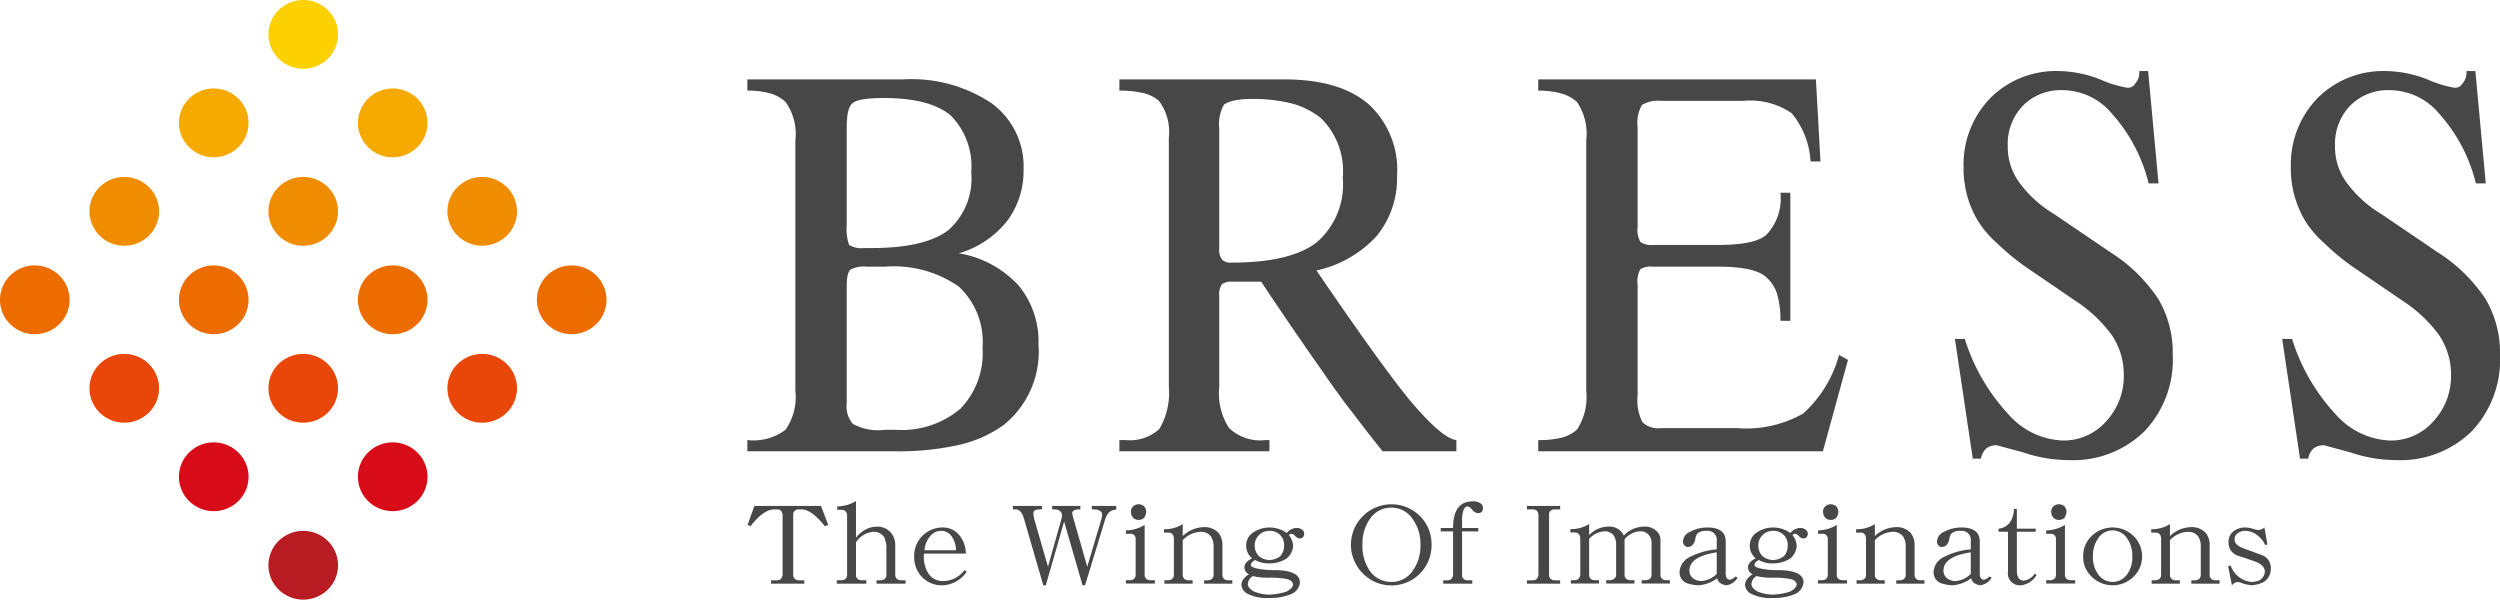 <svg xmlns="http://www.w3.org/2000/svg" viewBox="0 0 180 43.174"><defs><style>.cls-1{fill:#474747}.cls-3{fill:#f6aa00}.cls-4{fill:#f08c00}.cls-5{fill:#ec6c00}.cls-6{fill:#e84709}.cls-7{fill:#d70c18}</style></defs><g id="レイヤー_2" data-name="レイヤー 2"><g id="レイヤー_1-2" data-name="レイヤー 1"><path class="cls-1" d="M59.387 37.886c-.632-.805-1.193-1.21-1.69-1.21h-.182a.395.395 0 0 0-.308.116.322.322 0 0 0-.095.242v4.38a.346.346 0 0 0 .127.274.408.408 0 0 0 .276.094h.395v.242h-2.393v-.242h.427a.439.439 0 0 0 .276-.094.626.626 0 0 0 .126-.273v-4.38a.856.856 0 0 0-.094-.243.42.42 0 0 0-.308-.117h-.182c-.529 0-1.105.406-1.721 1.21l-.214-.093.49-1.366h4.793l.522 1.366zM63.108 42.024v-.242h.308a.51.51 0 0 0 .277-.094.372.372 0 0 0 .126-.273V39.29a1.92 1.92 0 0 0-.158-.61.874.874 0 0 0-.766-.39 1.628 1.628 0 0 0-1.263.758v2.366a.346.346 0 0 0 .126.273.422.422 0 0 0 .276.094h.34v.242H60.25v-.242h.34a.51.51 0 0 0 .276-.094.373.373 0 0 0 .126-.273v-4.31q-.036-.398-.403-.398h-.308v-.243a2.65 2.65 0 0 0 1.35-.39v2.64a2.152 2.152 0 0 1 .522-.485 1.73 1.73 0 0 1 .955-.305 1.253 1.253 0 0 1 1.106.516 1.427 1.427 0 0 1 .245.851v2.124a.346.346 0 0 0 .126.273.408.408 0 0 0 .276.094h.34v.242zM68.836 39.619h-2.274a1.83 1.83 0 0 1 .394-1 1.036 1.036 0 0 1 .83-.398.908.908 0 0 1 .773.453 1.9 1.9 0 0 1 .277.945zm.766 1.546l-.158-.117a1.93 1.93 0 0 1-1.564.788 1.204 1.204 0 0 1-1.105-.671 2.21 2.21 0 0 1-.245-1.304h3.009a2.077 2.077 0 0 0-.427-1.273 1.5 1.5 0 0 0-1.232-.609 2.038 2.038 0 0 0-2.06 2.061 2.07 2.07 0 0 0 .552 1.492 1.974 1.974 0 0 0 1.508.609 2.199 2.199 0 0 0 1.722-.976zM79.57 37.401l-1.445 4.74h-.182l-1.327-4.591-1.318 4.59h-.182l-1.413-4.864c-.119-.406-.332-.6-.585-.6h-.19v-.25h2.093v.25a1.86 1.86 0 0 0-.395.023.262.262 0 0 0-.22.273 2.064 2.064 0 0 0 .094.523l.956 3.31.916-3.255a2.154 2.154 0 0 0 .094-.453c-.023-.281-.22-.422-.584-.422h-.126v-.25h2.03v.25h-.056c-.355 0-.53.094-.53.274a3.4 3.4 0 0 0 .127.515l.956 3.342.947-3.194a2.398 2.398 0 0 0 .127-.577c-.024-.235-.237-.36-.648-.36h-.095v-.25h1.753v.274c-.394 0-.655.234-.797.702zM82.383 37.276a.544.544 0 0 1-.402.157.515.515 0 0 1-.395-.157.612.612 0 0 1-.158-.421.509.509 0 0 1 .158-.398.572.572 0 0 1 .395-.149.608.608 0 0 1 .402.149.756.756 0 0 1 .15.398.968.968 0 0 1-.15.421zm-1.318 4.74v-.242h.308a.509.509 0 0 0 .276-.094.364.364 0 0 0 .118-.273V38.83a.358.358 0 0 0-.394-.398h-.308v-.242a2.627 2.627 0 0 0 1.35-.398v3.615a.364.364 0 0 0 .118.273.444.444 0 0 0 .285.094h.331v.242zM86.697 42.024v-.242h.277a.51.51 0 0 0 .276-.094.372.372 0 0 0 .127-.273V39.29a1.28 1.28 0 0 0-.19-.672.905.905 0 0 0-.734-.327 1.848 1.848 0 0 0-1.296.6v2.523a.346.346 0 0 0 .127.273.423.423 0 0 0 .276.094h.308v.242h-2.03v-.242h.277a.51.51 0 0 0 .276-.094.372.372 0 0 0 .127-.273v-2.67q-.036-.399-.403-.399h-.308v-.242a2.429 2.429 0 0 0 1.35-.367v.859a2.276 2.276 0 0 1 1.477-.64 1.365 1.365 0 0 1 1.106.421 1.388 1.388 0 0 1 .276.914v2.124a.346.346 0 0 0 .127.273.408.408 0 0 0 .276.094h.308v.242zM92.456 39.283a1.14 1.14 0 0 1-.276.765 1.378 1.378 0 0 1-.766.274 1.259 1.259 0 0 1-.766-.274 1.061 1.061 0 0 1-.308-.765 1.006 1.006 0 0 1 .308-.757 1.03 1.03 0 0 1 .766-.305 1.048 1.048 0 0 1 .766.305 1.02 1.02 0 0 1 .276.757zm1.446-.85a.364.364 0 0 0-.119-.274.662.662 0 0 0-.434-.148.952.952 0 0 0-.703.366 2.125 2.125 0 0 0-2.432-.03 1.114 1.114 0 0 0-.49.936 1.171 1.171 0 0 0 .426.914c-.37.187-.552.406-.552.671a.55.55 0 0 0 .34.484 1.029 1.029 0 0 0-.372.305.682.682 0 0 0-.182.43.772.772 0 0 0 .435.663 3.14 3.14 0 0 0 1.595.304 3.851 3.851 0 0 0 1.54-.273 1.013 1.013 0 0 0 .64-.85c0-.587-.64-.883-1.872-.883a5.734 5.734 0 0 1-.924-.063c-.49-.07-.734-.172-.734-.297 0-.132.102-.257.308-.367a1.979 1.979 0 0 0 1.042.243 2.327 2.327 0 0 0 1.2-.336 1.25 1.25 0 0 0 .49-.945 1.32 1.32 0 0 0-.308-.757.272.272 0 0 1 .213-.094.513.513 0 0 1 .245.156.449.449 0 0 0 .34.18.287.287 0 0 0 .213-.086.38.38 0 0 0 .095-.25zm-.798 3.653c-.024.18-.19.352-.49.516a4.704 4.704 0 0 1-1.232.21 2.926 2.926 0 0 1-1.137-.242q-.402-.258-.402-.515a.709.709 0 0 1 .37-.578 4.594 4.594 0 0 0 1.17.117 6.308 6.308 0 0 1 1.263.094c.284.07.434.203.458.398zM102.274 39.22a3.12 3.12 0 0 1-.584 1.914 1.814 1.814 0 0 1-1.5.765 1.855 1.855 0 0 1-1.54-.765 3.106 3.106 0 0 1-.553-1.913 3.062 3.062 0 0 1 .553-1.882 1.826 1.826 0 0 1 1.54-.789 1.807 1.807 0 0 1 1.5.79 3.076 3.076 0 0 1 .584 1.88zm.798 0a2.847 2.847 0 0 0-.83-2.06 2.912 2.912 0 0 0-4.114 0 2.908 2.908 0 0 0 0 4.13 2.887 2.887 0 0 0 4.944-2.07zM106.683 36.863a.462.462 0 0 1-.276.086.622.622 0 0 1-.403-.242c-.134-.157-.245-.243-.34-.243-.158 0-.276.149-.34.43a2.611 2.611 0 0 0-.054.578v.546h1.168v.242h-1.168v3.155a.365.365 0 0 0 .118.273.409.409 0 0 0 .276.094h.34v.242h-2.093v-.242h.308a.438.438 0 0 0 .277-.094.626.626 0 0 0 .126-.273V38.26h-.892v-.242h.892c0-1.28.466-1.92 1.414-1.92a.94.94 0 0 1 .584.156.423.423 0 0 1 .15.335.453.453 0 0 1-.087.274zM109.939 42.024v-.242h.426a.438.438 0 0 0 .277-.094.626.626 0 0 0 .126-.273v-4.38a.494.494 0 0 0-.126-.274.484.484 0 0 0-.277-.086h-.426v-.25h2.392v.25h-.394a.449.449 0 0 0-.277.086.307.307 0 0 0-.126.273v4.38a.346.346 0 0 0 .126.274.408.408 0 0 0 .277.094h.394v.242zM118.201 42.016v-.242h.276a.632.632 0 0 0 .308-.094.372.372 0 0 0 .127-.273v-2.304a.84.84 0 0 0-.221-.608.724.724 0 0 0-.553-.242 1.42 1.42 0 0 0-.734.21 1.277 1.277 0 0 0-.435.367v2.577a.346.346 0 0 0 .127.273.48.48 0 0 0 .308.094h.276v.242h-2.03v-.242h.277a.509.509 0 0 0 .276-.094.336.336 0 0 0 .158-.273v-2.304a1.11 1.11 0 0 0-.22-.608.81.81 0 0 0-.585-.242 1.6 1.6 0 0 0-1.137.546v2.608a.346.346 0 0 0 .126.273.408.408 0 0 0 .276.094h.308v.242h-2.03v-.242h.277a.47.47 0 0 0 .277-.094.623.623 0 0 0 .126-.273v-2.67q-.035-.399-.403-.399h-.308v-.242a2.43 2.43 0 0 0 1.35-.367v.797a1.943 1.943 0 0 1 1.383-.61 1.133 1.133 0 0 1 1.113.64 2.04 2.04 0 0 1 1.469-.64 1.197 1.197 0 0 1 .955.391.787.787 0 0 1 .214.523v2.577a.345.345 0 0 0 .126.273.422.422 0 0 0 .276.094h.277v.242zM123.605 41.321a1.74 1.74 0 0 1-1.106.515.97.97 0 0 1-.647-.242.68.68 0 0 1-.213-.515q0-1.007 1.966-1.312zm1.5.273l-.15-.093a.758.758 0 0 1-.402.242.3.3 0 0 1-.245-.149.827.827 0 0 1-.056-.367V38.98c0-.664-.458-1-1.295-1a2.603 2.603 0 0 0-1.263.305.803.803 0 0 0-.521.695.366.366 0 0 0 .126.304.274.274 0 0 0 .245.094c.268-.008.45-.211.52-.578a.763.763 0 0 1 .159-.398.957.957 0 0 1 .671-.18.645.645 0 0 1 .71.726v.61a5.042 5.042 0 0 0-1.934.546 1.26 1.26 0 0 0-.742 1.093.842.842 0 0 0 .458.765 2.877 2.877 0 0 0 .869.18 2.44 2.44 0 0 0 1.381-.516.522.522 0 0 0 .277.39 1.177 1.177 0 0 0 .363.126 1.11 1.11 0 0 0 .83-.547zM128.716 39.283a1.141 1.141 0 0 1-.276.765 1.38 1.38 0 0 1-.766.274 1.258 1.258 0 0 1-.766-.274 1.06 1.06 0 0 1-.308-.765 1.006 1.006 0 0 1 .308-.757 1.03 1.03 0 0 1 .766-.305 1.048 1.048 0 0 1 .766.305 1.02 1.02 0 0 1 .276.757zm1.446-.85a.365.365 0 0 0-.119-.274.662.662 0 0 0-.434-.148.952.952 0 0 0-.703.366 2.125 2.125 0 0 0-2.432-.03 1.114 1.114 0 0 0-.49.936 1.171 1.171 0 0 0 .427.914c-.372.187-.553.406-.553.671a.55.55 0 0 0 .34.484 1.031 1.031 0 0 0-.372.305.682.682 0 0 0-.181.43.772.772 0 0 0 .434.663 3.141 3.141 0 0 0 1.595.304 3.851 3.851 0 0 0 1.54-.273 1.013 1.013 0 0 0 .64-.85c0-.587-.64-.883-1.872-.883a5.734 5.734 0 0 1-.924-.063c-.49-.07-.734-.172-.734-.297 0-.132.102-.257.308-.367a1.98 1.98 0 0 0 1.042.243 2.327 2.327 0 0 0 1.2-.336 1.25 1.25 0 0 0 .49-.945 1.323 1.323 0 0 0-.308-.757.272.272 0 0 1 .213-.094.512.512 0 0 1 .245.156.449.449 0 0 0 .34.18.287.287 0 0 0 .213-.086.38.38 0 0 0 .095-.25zm-.798 3.653c-.024.18-.19.352-.49.516a4.704 4.704 0 0 1-1.232.21 2.925 2.925 0 0 1-1.137-.242q-.403-.258-.402-.515a.709.709 0 0 1 .37-.578 4.595 4.595 0 0 0 1.17.117 6.308 6.308 0 0 1 1.263.094c.284.07.434.203.458.398zM132.217 37.276a.545.545 0 0 1-.403.157.515.515 0 0 1-.394-.157.611.611 0 0 1-.159-.421.509.509 0 0 1 .159-.398.572.572 0 0 1 .394-.149.608.608 0 0 1 .403.149.756.756 0 0 1 .15.398.968.968 0 0 1-.15.421zm-1.319 4.74v-.242h.308a.509.509 0 0 0 .277-.094.364.364 0 0 0 .118-.273V38.83a.358.358 0 0 0-.395-.398h-.308v-.242a2.627 2.627 0 0 0 1.35-.398v3.615a.364.364 0 0 0 .119.273.444.444 0 0 0 .284.094h.332v.242zM136.531 42.024v-.242h.276a.51.51 0 0 0 .277-.094.373.373 0 0 0 .126-.273V39.29a1.277 1.277 0 0 0-.19-.672.904.904 0 0 0-.734-.327 1.848 1.848 0 0 0-1.295.6v2.523a.346.346 0 0 0 .126.273.423.423 0 0 0 .277.094h.308v.242h-2.03v-.242h.277a.51.51 0 0 0 .276-.094.372.372 0 0 0 .126-.273v-2.67q-.035-.399-.402-.399h-.308v-.242a2.429 2.429 0 0 0 1.35-.367v.859a2.276 2.276 0 0 1 1.477-.64 1.366 1.366 0 0 1 1.105.421 1.388 1.388 0 0 1 .277.914v2.124a.346.346 0 0 0 .126.273.408.408 0 0 0 .276.094h.308v.242zM141.895 41.321a1.74 1.74 0 0 1-1.105.515.97.97 0 0 1-.648-.242.68.68 0 0 1-.213-.515q0-1.007 1.966-1.312zm1.5.273l-.15-.093a.758.758 0 0 1-.402.242.3.3 0 0 1-.245-.149.83.83 0 0 1-.055-.367V38.98c0-.664-.458-1-1.295-1a2.603 2.603 0 0 0-1.264.305.803.803 0 0 0-.521.695.366.366 0 0 0 .126.304.274.274 0 0 0 .245.094c.269-.008.45-.211.521-.578a.764.764 0 0 1 .158-.398.957.957 0 0 1 .672-.18.645.645 0 0 1 .71.726v.61a5.042 5.042 0 0 0-1.935.546 1.26 1.26 0 0 0-.742 1.093.842.842 0 0 0 .458.765 2.876 2.876 0 0 0 .869.18 2.44 2.44 0 0 0 1.382-.516.522.522 0 0 0 .276.39 1.173 1.173 0 0 0 .363.126 1.11 1.11 0 0 0 .83-.547zM145.49 42.14a.852.852 0 0 1-.915-.975v-2.881h-.68v-.219a1.125 1.125 0 0 0 .924-.632 1.746 1.746 0 0 0 .182-.789h.213v1.421h1.359v.219h-1.359v2.795a.992.992 0 0 0 .095.484.439.439 0 0 0 .403.242 1.1 1.1 0 0 0 .797-.515l.119.125a1.494 1.494 0 0 1-1.138.726zM148.644 37.276a.545.545 0 0 1-.403.157.515.515 0 0 1-.395-.157.612.612 0 0 1-.158-.421.51.51 0 0 1 .158-.398.573.573 0 0 1 .395-.149.608.608 0 0 1 .403.149.756.756 0 0 1 .15.398.968.968 0 0 1-.15.421zm-1.319 4.74v-.242h.308a.509.509 0 0 0 .276-.094.364.364 0 0 0 .119-.273V38.83a.358.358 0 0 0-.395-.398h-.308v-.242a2.628 2.628 0 0 0 1.35-.398v3.615a.364.364 0 0 0 .119.273.444.444 0 0 0 .284.094h.332v.242zM153.526 40.064a2.024 2.024 0 0 1-.37 1.28 1.265 1.265 0 0 1-2.094 0 2.088 2.088 0 0 1-.37-1.28 2.174 2.174 0 0 1 .37-1.296 1.23 1.23 0 0 1 1.05-.578 1.247 1.247 0 0 1 1.043.578 2.157 2.157 0 0 1 .371 1.296zm.703 0a2.02 2.02 0 0 0-.616-1.476 2.162 2.162 0 0 0-3.009 0 1.974 1.974 0 0 0-.615 1.476 1.935 1.935 0 0 0 .615 1.46 2.143 2.143 0 0 0 3.01 0 1.981 1.981 0 0 0 .615-1.46zM157.777 42.024v-.242h.276a.51.51 0 0 0 .277-.094.373.373 0 0 0 .126-.273V39.29a1.28 1.28 0 0 0-.19-.672.905.905 0 0 0-.734-.327 1.847 1.847 0 0 0-1.295.6v2.523a.346.346 0 0 0 .127.273.423.423 0 0 0 .276.094h.308v.242h-2.03v-.242h.277a.51.51 0 0 0 .276-.094.372.372 0 0 0 .127-.273v-2.67q-.036-.399-.403-.399h-.308v-.242a2.429 2.429 0 0 0 1.35-.367v.859a2.276 2.276 0 0 1 1.477-.64 1.366 1.366 0 0 1 1.105.421 1.388 1.388 0 0 1 .277.914v2.124a.345.345 0 0 0 .126.273.408.408 0 0 0 .277.094h.308v.242zM162.944 41.93a2.498 2.498 0 0 1-.83.21 3.442 3.442 0 0 1-.615-.124 1.3 1.3 0 0 0-.395-.117.597.597 0 0 0-.403.242l-.276-1.366.181-.063a1.759 1.759 0 0 0 1.477 1.187 1.681 1.681 0 0 0 .553-.094.77.77 0 0 0 .434-.671c-.023-.297-.245-.531-.679-.695-.426-.156-.821-.281-1.169-.399a.984.984 0 0 1-.766-.999.946.946 0 0 1 .403-.82 1.322 1.322 0 0 1 .798-.242 1.893 1.893 0 0 1 .552.094 1.823 1.823 0 0 0 .395.086.721.721 0 0 0 .435-.18l.213 1.218-.15.055a1.884 1.884 0 0 0-.68-.789 1.412 1.412 0 0 0-.734-.242.93.93 0 0 0-.584.18.541.541 0 0 0-.213.46c0 .25.22.461.67.633.412.148.83.304 1.264.46a.981.981 0 0 1 .672 1 1.1 1.1 0 0 1-.553.976zM61.364 7.452q.382-.394 2.276-.395 3.334 0 4.828 1.271a5.196 5.196 0 0 1 1.459 4.07 4.937 4.937 0 0 1-1.667 4.19q-1.703 1.272-5.489 1.271h-.556a1.679 1.679 0 0 1-1.077-.223 3.288 3.288 0 0 1-.173-1.391V9.169q0-1.407.4-1.717zm-.121 11.953a2.164 2.164 0 0 1 1.18-.206h1.32a8.169 8.169 0 0 1 5.298 1.442 5.444 5.444 0 0 1 1.702 4.397 5.767 5.767 0 0 1-1.597 4.396 6.581 6.581 0 0 1-4.69 1.511h-.747a3.749 3.749 0 0 1-2.31-.429 1.984 1.984 0 0 1-.434-1.511v-8.45q0-.91.278-1.15zm7.79 12.63a8.94 8.94 0 0 0 3.204-1.416 6.767 6.767 0 0 0 2.536-5.805 6.376 6.376 0 0 0-1.424-4.25 7.549 7.549 0 0 0-4.308-2.327 6.874 6.874 0 0 0 3.492-2.353 6.003 6.003 0 0 0 1.163-3.657 5.645 5.645 0 0 0-2.275-4.775 10.38 10.38 0 0 0-6.41-1.735H53.81v.808a5.8 5.8 0 0 1 1.72.223 2.769 2.769 0 0 1 1.024.584 3.983 3.983 0 0 1 .712 2.782V28.13a4.127 4.127 0 0 1-.712 2.816 3.826 3.826 0 0 1-2.744.739v.807h10.612a19.95 19.95 0 0 0 4.612-.455zM88.135 7.521a2.181 2.181 0 0 1 .78-.292 5.653 5.653 0 0 1 1.182-.103 11.398 11.398 0 0 1 2.987.343A5.748 5.748 0 0 1 95.1 8.5a5.332 5.332 0 0 1 1.58 4.294 5.507 5.507 0 0 1-1.858 4.637q-1.875 1.477-6.148 1.477a.867.867 0 0 1-.678-.206 1.152 1.152 0 0 1-.208-.807V9.273a2.864 2.864 0 0 1 .347-1.752zM91.4 31.684h-.278a3.244 3.244 0 0 1-2.623-.859 4.558 4.558 0 0 1-.712-2.954V21.26a1.192 1.192 0 0 1 .208-.807 1.067 1.067 0 0 1 .678-.172h2.136q.521.807 2.24 3.331 1.425 2.079 2.172 3.126 1.232 1.803 2.24 3.074.955 1.27 2.085 2.679h5.314v-.807q-1.007-.103-3.282-2.782-2.102-2.542-6.791-9.429a8.226 8.226 0 0 0 4.342-2.49 6.577 6.577 0 0 0 1.459-4.327 6.398 6.398 0 0 0-2.067-5.17q-2.068-1.768-6.045-1.769h-11.88v.808a7.313 7.313 0 0 1 1.772.189 2.62 2.62 0 0 1 1.077.55 3.728 3.728 0 0 1 .712 2.644v17.963a5.085 5.085 0 0 1-.678 3.006 3.087 3.087 0 0 1-2.414.807h-.469v.807H91.4zM131.248 32.49h-20.495v-.806a6.489 6.489 0 0 0 1.71-.18 2.75 2.75 0 0 0 1.07-.559 4.28 4.28 0 0 0 .676-2.816V10.114a4.047 4.047 0 0 0-.677-2.782 2.763 2.763 0 0 0-1.06-.584 6.022 6.022 0 0 0-1.72-.223v-.808h19.993l.33 5.908h-.713a6.012 6.012 0 0 0-1.354-3.469 5.248 5.248 0 0 0-3.492-.893h-5.905a2.251 2.251 0 0 0-1.39.292 2.584 2.584 0 0 0-.312 1.614v7.18a1.736 1.736 0 0 0 .208 1.081 1.396 1.396 0 0 0 .921.206h4.672q2.727 0 3.509-.773a3.806 3.806 0 0 0 .972-2.988h.713v9.222h-.713a6.435 6.435 0 0 0-.234-1.906 2.592 2.592 0 0 0-.738-1.185q-.782-.807-3.509-.807h-4.707a1.53 1.53 0 0 0-.886.171 1.736 1.736 0 0 0-.208 1.083v8.02a3.523 3.523 0 0 0 .339 1.914 1.614 1.614 0 0 0 1.328.438h5.489a8.333 8.333 0 0 0 4.759-1.047 8.744 8.744 0 0 0 2.588-4.225l.643.36zM142.63 33.023h-.591l-1.285-8.62h.712a14.077 14.077 0 0 0 3.126 5.409 5.485 5.485 0 0 0 3.943 1.906 4.075 4.075 0 0 0 3.1-1.374 4.783 4.783 0 0 0 1.277-3.383 5.063 5.063 0 0 0-.851-2.816 9.87 9.87 0 0 0-2.588-2.456l-3.648-2.49a16.614 16.614 0 0 1-2.015-1.666 7.36 7.36 0 0 1-1.389-1.614 7.3 7.3 0 0 1-1.043-3.864 6.862 6.862 0 0 1 1.928-4.998 6.68 6.68 0 0 1 4.95-1.94 8.452 8.452 0 0 1 2.954.6 8.13 8.13 0 0 0 1.962.602.598.598 0 0 0 .556-.292 1.197 1.197 0 0 0 .295-.91h.643l.747 8.088h-.712a11.623 11.623 0 0 0-2.606-4.98 4.691 4.691 0 0 0-3.63-1.735 3.831 3.831 0 0 0-2.831 1.134 3.982 3.982 0 0 0-1.077 2.885 4.352 4.352 0 0 0 .782 2.559 8.474 8.474 0 0 0 2.57 2.353l4.047 2.747a11.486 11.486 0 0 1 3.457 3.384 7.598 7.598 0 0 1 1.025 3.967 7.496 7.496 0 0 1-2.033 5.53 7.339 7.339 0 0 1-5.47 2.077 10.215 10.215 0 0 1-3.301-.566l-1.858-.498a1.191 1.191 0 0 0-.747.214 1.262 1.262 0 0 0-.4.747zM166.192 33.023h-.59l-1.286-8.62h.712a14.078 14.078 0 0 0 3.126 5.409 5.486 5.486 0 0 0 3.943 1.906 4.075 4.075 0 0 0 3.1-1.374 4.783 4.783 0 0 0 1.277-3.383 5.063 5.063 0 0 0-.851-2.816 9.867 9.867 0 0 0-2.588-2.456l-3.647-2.49a16.647 16.647 0 0 1-2.015-1.666 7.368 7.368 0 0 1-1.39-1.614 7.3 7.3 0 0 1-1.042-3.864 6.862 6.862 0 0 1 1.928-4.998 6.679 6.679 0 0 1 4.95-1.94 8.452 8.452 0 0 1 2.953.6 8.14 8.14 0 0 0 1.962.602.598.598 0 0 0 .556-.292 1.197 1.197 0 0 0 .295-.91h.643l.747 8.088h-.712a11.623 11.623 0 0 0-2.606-4.98 4.691 4.691 0 0 0-3.63-1.735 3.83 3.83 0 0 0-2.83 1.134 3.982 3.982 0 0 0-1.077 2.885 4.35 4.35 0 0 0 .781 2.559 8.476 8.476 0 0 0 2.571 2.353l4.047 2.747a11.483 11.483 0 0 1 3.456 3.384A7.598 7.598 0 0 1 180 25.518a7.496 7.496 0 0 1-2.032 5.53 7.339 7.339 0 0 1-5.471 2.078 10.213 10.213 0 0 1-3.3-.566l-1.859-.498a1.192 1.192 0 0 0-.747.214 1.262 1.262 0 0 0-.4.747z"/><path d="M20.072.715a2.457 2.457 0 0 0-.02 3.502 2.525 2.525 0 0 0 3.542.021 2.457 2.457 0 0 0 .02-3.502 2.525 2.525 0 0 0-3.542-.021z" fill="#fdd000"/><path class="cls-3" d="M26.515 7.085a2.457 2.457 0 0 0-.021 3.503 2.525 2.525 0 0 0 3.542.02 2.457 2.457 0 0 0 .021-3.502 2.525 2.525 0 0 0-3.542-.02z"/><path class="cls-4" d="M32.958 13.455a2.457 2.457 0 0 0-.022 3.503 2.525 2.525 0 0 0 3.543.02 2.457 2.457 0 0 0 .021-3.502 2.525 2.525 0 0 0-3.542-.02z"/><path class="cls-5" d="M39.4 19.826a2.457 2.457 0 0 0-.02 3.502 2.526 2.526 0 0 0 3.542.02 2.457 2.457 0 0 0 .02-3.502 2.525 2.525 0 0 0-3.542-.02z"/><path class="cls-3" d="M13.63 7.085a2.457 2.457 0 0 0-.022 3.503 2.525 2.525 0 0 0 3.543.02 2.457 2.457 0 0 0 .02-3.502 2.525 2.525 0 0 0-3.541-.02z"/><path class="cls-4" d="M20.072 13.455a2.457 2.457 0 0 0-.02 3.503 2.525 2.525 0 0 0 3.542.02 2.457 2.457 0 0 0 .02-3.502 2.525 2.525 0 0 0-3.542-.02z"/><path class="cls-5" d="M26.515 19.826a2.457 2.457 0 0 0-.021 3.502 2.525 2.525 0 0 0 3.542.02 2.457 2.457 0 0 0 .021-3.502 2.525 2.525 0 0 0-3.542-.02z"/><path class="cls-6" d="M32.958 26.196a2.457 2.457 0 0 0-.022 3.502 2.525 2.525 0 0 0 3.543.021 2.457 2.457 0 0 0 .021-3.502 2.525 2.525 0 0 0-3.542-.021z"/><path class="cls-4" d="M7.187 13.455a2.457 2.457 0 0 0-.021 3.503 2.525 2.525 0 0 0 3.542.02 2.457 2.457 0 0 0 .021-3.502 2.525 2.525 0 0 0-3.542-.02z"/><path class="cls-5" d="M13.63 19.826a2.457 2.457 0 0 0-.022 3.502 2.526 2.526 0 0 0 3.543.02 2.457 2.457 0 0 0 .02-3.502 2.525 2.525 0 0 0-3.541-.02z"/><path class="cls-6" d="M20.072 26.196a2.457 2.457 0 0 0-.02 3.502 2.525 2.525 0 0 0 3.542.021 2.457 2.457 0 0 0 .02-3.502 2.525 2.525 0 0 0-3.542-.021z"/><path class="cls-7" d="M26.515 32.566a2.457 2.457 0 0 0-.021 3.502 2.525 2.525 0 0 0 3.542.021 2.457 2.457 0 0 0 .021-3.502 2.525 2.525 0 0 0-3.542-.021z"/><path class="cls-5" d="M.744 19.826a2.457 2.457 0 0 0-.021 3.502 2.525 2.525 0 0 0 3.542.02 2.457 2.457 0 0 0 .022-3.502 2.525 2.525 0 0 0-3.543-.02z"/><path class="cls-6" d="M7.187 26.196a2.457 2.457 0 0 0-.021 3.502 2.525 2.525 0 0 0 3.542.021 2.457 2.457 0 0 0 .021-3.502 2.525 2.525 0 0 0-3.542-.021z"/><path class="cls-7" d="M13.63 32.566a2.457 2.457 0 0 0-.022 3.502 2.525 2.525 0 0 0 3.543.021 2.457 2.457 0 0 0 .02-3.502 2.525 2.525 0 0 0-3.541-.021z"/><path d="M20.072 38.936a2.457 2.457 0 0 0-.02 3.502 2.525 2.525 0 0 0 3.542.021 2.457 2.457 0 0 0 .02-3.502 2.525 2.525 0 0 0-3.542-.02z" fill="#b81c22"/></g></g></svg>